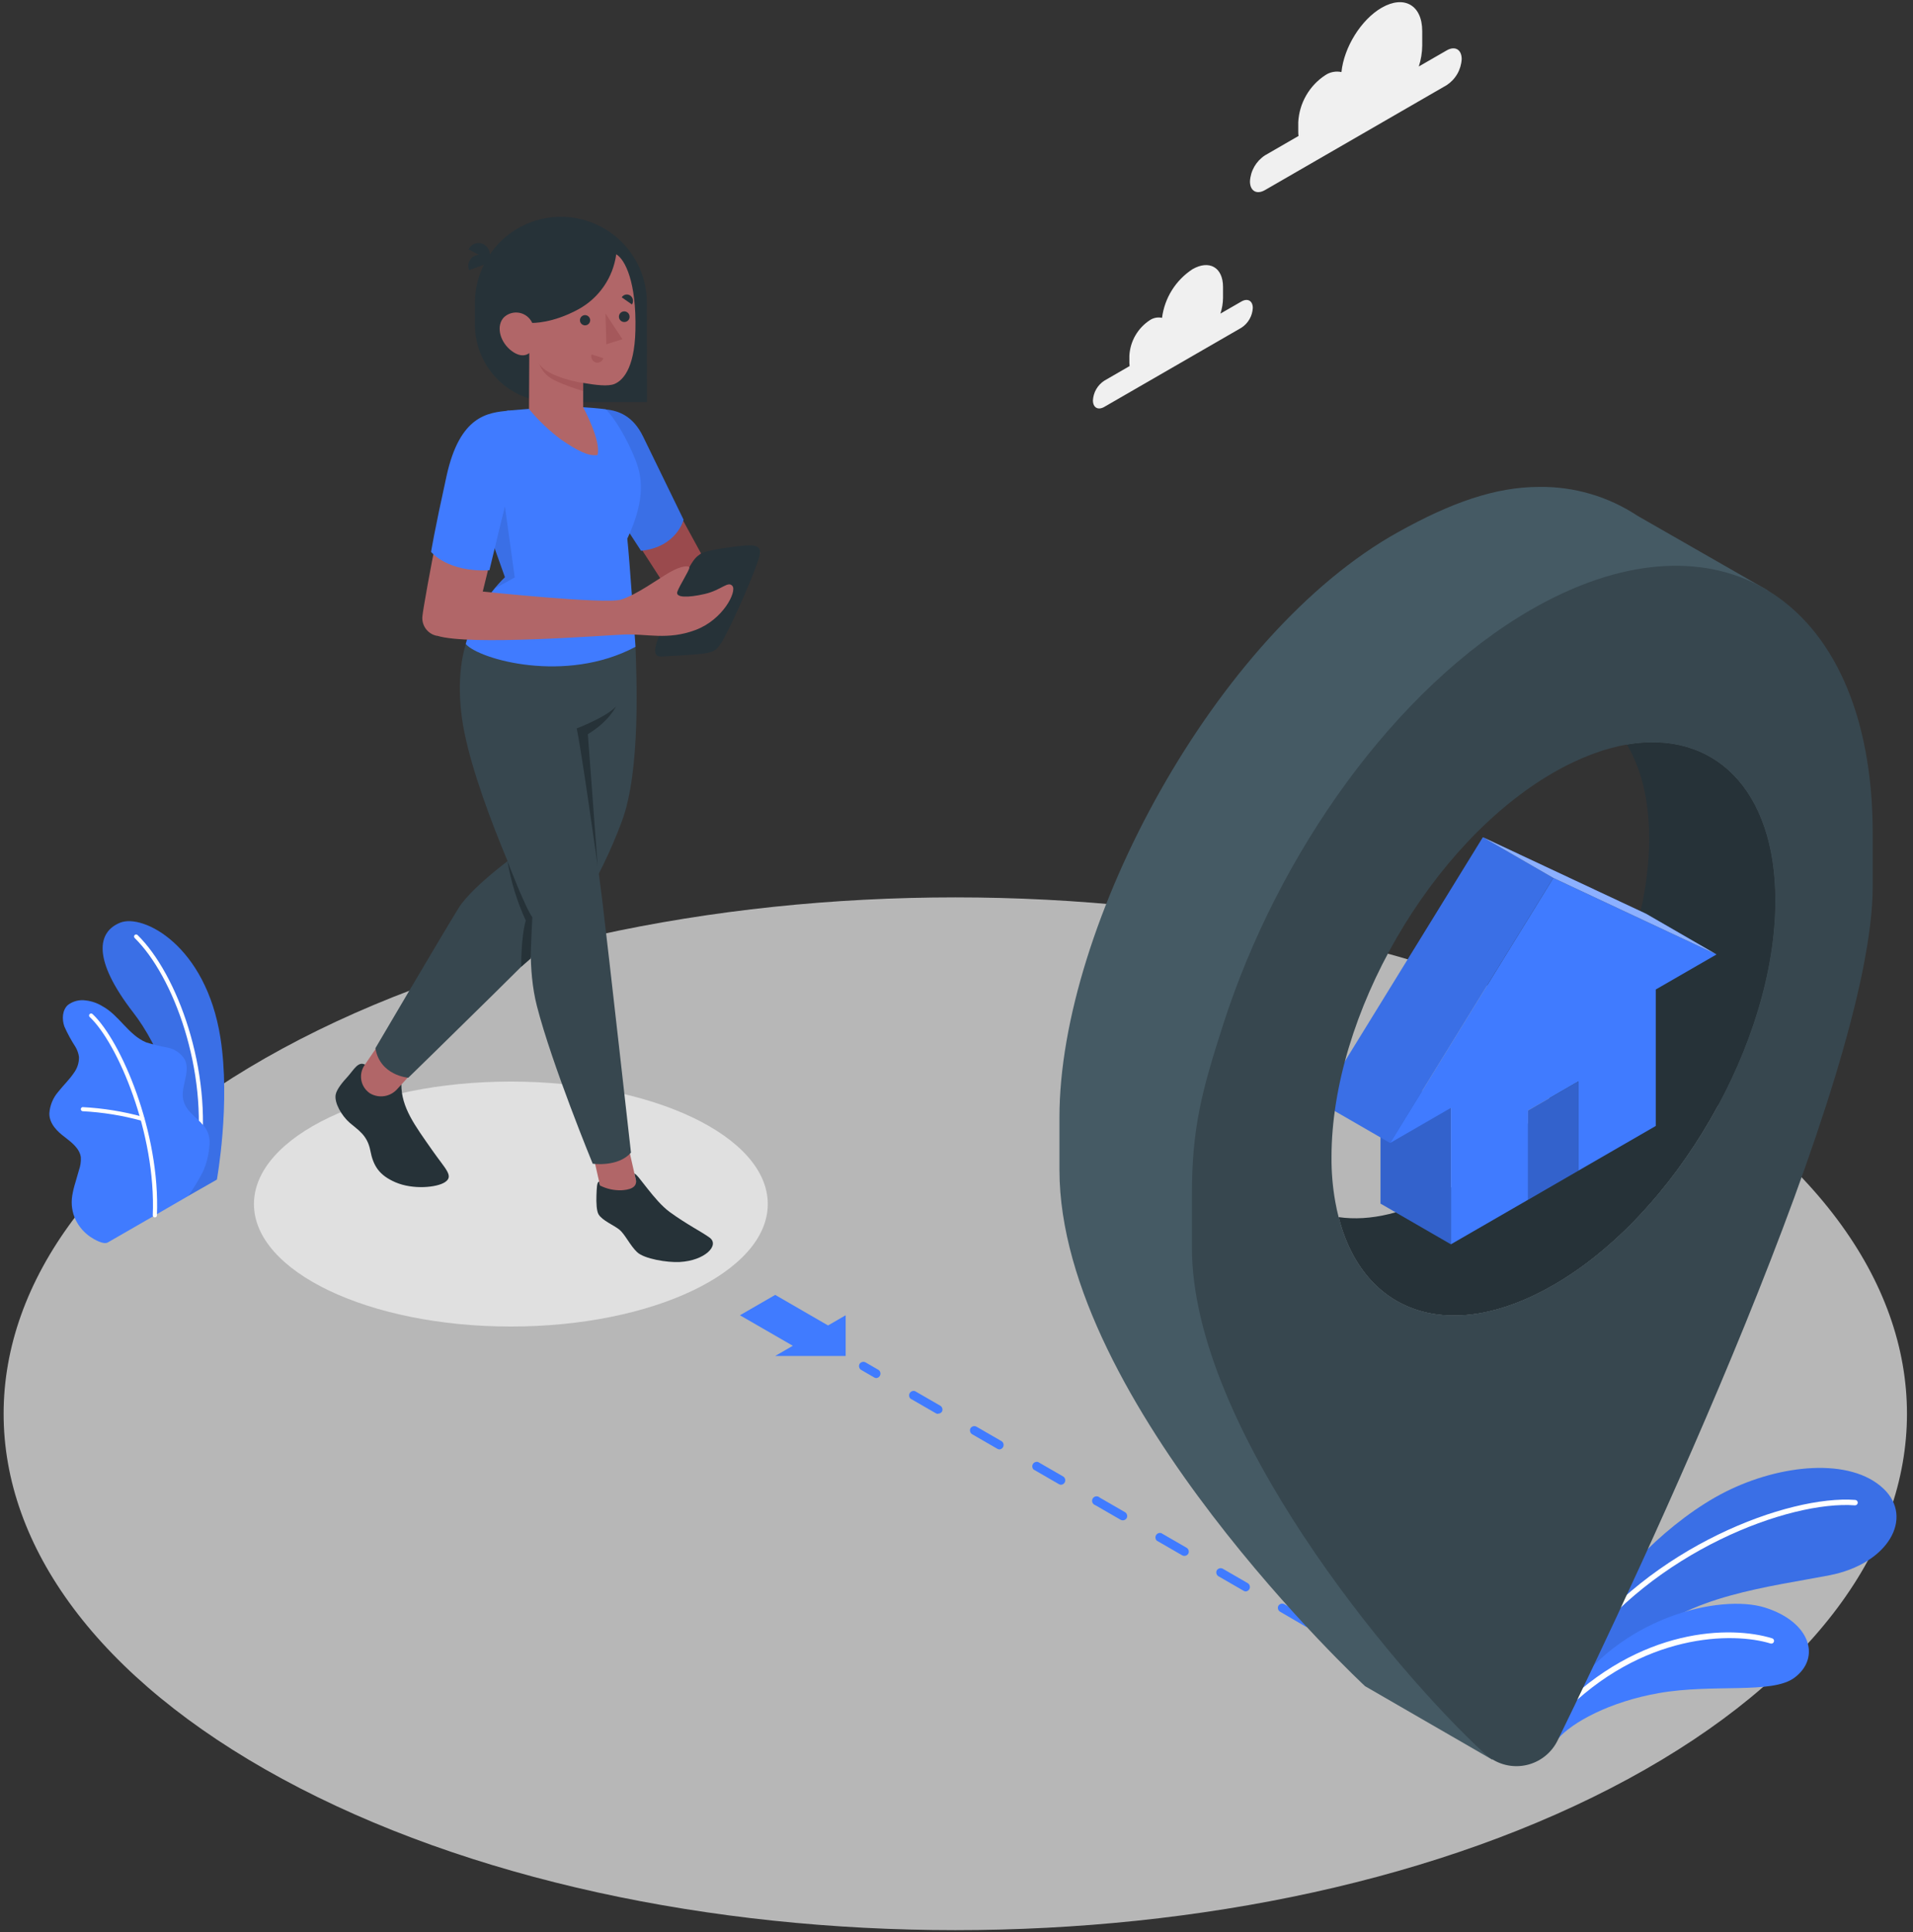 <svg width="310" height="313" viewBox="0 0 310 313" fill="none" xmlns="http://www.w3.org/2000/svg">
<rect x="0" y="0" width="310" height="313" fill="#333333" stroke="none"/>
<path opacity="0.7" d="M45.759 288.178C105.984 320.838 203.629 320.845 263.854 288.178C324.079 255.51 324.079 202.541 263.854 169.874C203.629 137.206 105.984 137.206 45.759 169.874C-14.466 202.541 -14.473 255.51 45.759 288.178Z" fill="#F0F0F0"/>
<path d="M82.785 214.893C105.777 214.893 124.417 206.01 124.417 195.051C124.417 184.093 105.777 175.21 82.785 175.21C59.792 175.21 41.153 184.093 41.153 195.051C41.153 206.01 59.792 214.893 82.785 214.893Z" fill="#E0E0E0"/>
<path d="M30.466 193.759L35.145 191.088C35.145 191.088 37.393 178.721 35.714 168.093C33.349 153.142 23.173 147.988 19.479 149.47C15.785 150.952 14.917 155.383 21.589 164.019C25.56 169.1 30.597 179.889 30.466 193.759Z" fill="#407BFF"/>
<g opacity="0.1">
<path d="M30.466 193.759L35.145 191.088C35.145 191.088 37.393 178.721 35.714 168.093C33.349 153.142 23.173 147.988 19.479 149.47C15.785 150.952 14.917 155.383 21.589 164.019C25.56 169.1 30.597 179.889 30.466 193.759Z" fill="black"/>
</g>
<path d="M32.166 187.824H32.13C32.043 187.81 31.965 187.763 31.912 187.692C31.858 187.621 31.835 187.533 31.845 187.445C33.765 173.48 28.137 158.15 21.815 151.945C21.755 151.882 21.722 151.799 21.722 151.712C21.722 151.625 21.756 151.541 21.817 151.479C21.877 151.417 21.959 151.38 22.046 151.377C22.133 151.374 22.218 151.405 22.282 151.463C28.721 157.756 34.459 173.363 32.502 187.54C32.49 187.62 32.449 187.693 32.388 187.745C32.326 187.797 32.247 187.825 32.166 187.824Z" fill="white"/>
<path d="M17.486 201.264C16.756 201.687 15.223 200.76 14.639 200.366C13.639 199.683 12.829 198.756 12.289 197.672C11.689 196.44 11.485 195.053 11.705 193.701C11.822 192.987 11.99 192.281 12.208 191.591L12.8 189.54C13.036 188.878 13.137 188.176 13.099 187.474C12.916 186.072 11.639 185.087 10.544 184.24C9.288 183.306 7.989 182.05 7.996 180.378C8.08 179.072 8.594 177.83 9.456 176.845C10.259 175.823 11.216 174.925 11.945 173.845C12.518 173.093 12.819 172.169 12.8 171.224C12.718 170.644 12.522 170.086 12.223 169.582C11.539 168.537 10.941 167.438 10.434 166.297C10.018 165.114 10.077 163.647 11.004 162.8C11.417 162.489 11.888 162.264 12.39 162.138C12.891 162.013 13.413 161.99 13.924 162.07C14.883 162.184 15.805 162.508 16.625 163.019C19.304 164.479 20.837 167.676 23.677 168.859C24.808 169.207 25.958 169.487 27.122 169.699C27.7 169.806 28.25 170.033 28.735 170.364C29.22 170.696 29.631 171.126 29.94 171.626C30.984 173.714 29.049 176.276 29.787 178.495C30.436 180.451 32.334 181.196 33.437 182.963C33.87 183.743 34.044 184.64 33.933 185.525C33.844 187.024 33.481 188.494 32.86 189.861C32.163 191.217 31.368 192.52 30.48 193.759C30.422 193.803 17.596 201.22 17.486 201.264Z" fill="#407BFF"/>
<path d="M25.078 197.212C25.034 197.211 24.991 197.202 24.951 197.184C24.911 197.166 24.875 197.14 24.845 197.108C24.815 197.076 24.792 197.039 24.777 196.998C24.762 196.957 24.755 196.913 24.757 196.869C25.305 183.62 19.063 168.998 14.537 164.749C14.505 164.719 14.48 164.684 14.462 164.644C14.444 164.605 14.434 164.562 14.433 164.519C14.432 164.475 14.439 164.432 14.454 164.391C14.47 164.351 14.493 164.314 14.522 164.282C14.552 164.25 14.588 164.225 14.627 164.207C14.667 164.189 14.71 164.179 14.753 164.178C14.796 164.177 14.84 164.184 14.88 164.199C14.921 164.214 14.958 164.238 14.99 164.267C19.618 168.596 25.991 183.466 25.429 196.891C25.428 196.935 25.418 196.979 25.399 197.02C25.381 197.06 25.355 197.097 25.322 197.127C25.289 197.157 25.251 197.18 25.209 197.194C25.167 197.209 25.122 197.215 25.078 197.212Z" fill="white"/>
<path d="M23.1 181.568H22.998C19.859 180.703 16.635 180.182 13.384 180.014C13.304 180.002 13.231 179.962 13.179 179.901C13.126 179.84 13.097 179.762 13.097 179.681C13.097 179.601 13.126 179.523 13.179 179.462C13.231 179.401 13.304 179.361 13.384 179.349C16.692 179.519 19.972 180.048 23.166 180.926C23.242 180.949 23.308 181 23.351 181.067C23.394 181.135 23.412 181.216 23.4 181.295C23.389 181.375 23.349 181.447 23.289 181.5C23.228 181.553 23.151 181.582 23.071 181.583L23.1 181.568Z" fill="white"/>
<path d="M258.992 261.16C261.511 255.685 270.672 246.166 279.615 241.669C288.557 237.172 299.865 236.077 305.216 241.158C310.194 245.889 305.997 253.342 296.456 255.189C286.915 257.036 273.198 258.54 265.971 265.971L254.357 273.826L258.992 261.16Z" fill="#407BFF"/>
<path opacity="0.1" d="M258.992 261.16C261.511 255.685 270.672 246.166 279.615 241.669C288.557 237.172 299.865 236.077 305.216 241.158C310.194 245.889 305.997 253.342 296.456 255.189C286.915 257.036 273.198 258.54 265.971 265.971L254.357 273.826L258.992 261.16Z" fill="black"/>
<path d="M255.152 268.46C255.243 268.493 255.341 268.496 255.433 268.469C255.525 268.441 255.606 268.384 255.663 268.307C267.905 251.305 289.973 243.064 300.573 243.859C300.69 243.867 300.805 243.829 300.894 243.752C300.983 243.676 301.038 243.567 301.047 243.45C301.051 243.393 301.044 243.335 301.025 243.28C301.007 243.226 300.978 243.175 300.94 243.132C300.902 243.088 300.856 243.053 300.804 243.027C300.752 243.002 300.696 242.987 300.639 242.983C289.849 242.166 267.372 250.531 254.948 267.803C254.914 267.85 254.89 267.903 254.877 267.96C254.864 268.016 254.862 268.074 254.871 268.131C254.881 268.188 254.902 268.243 254.932 268.292C254.963 268.341 255.003 268.383 255.05 268.416C255.081 268.438 255.116 268.452 255.152 268.46Z" fill="white"/>
<path d="M252.451 281.695C254.743 279.023 260.832 275.673 268.832 274.271C277.687 272.716 287.17 274.49 290.791 271.782C295.134 268.526 293.36 262.752 286.068 260.438C278.775 258.123 262.299 261.971 253.846 275.264L252.451 281.695Z" fill="#407BFF"/>
<path d="M252.59 277.87C252.67 277.899 252.757 277.904 252.84 277.885C252.923 277.865 252.998 277.822 253.057 277.76C266.132 264.387 280.921 264.38 286.915 266.241C286.97 266.258 287.028 266.264 287.085 266.258C287.142 266.253 287.198 266.236 287.249 266.209C287.3 266.182 287.345 266.145 287.381 266.1C287.418 266.056 287.445 266.004 287.462 265.949C287.48 265.894 287.487 265.837 287.482 265.779C287.478 265.722 287.462 265.666 287.435 265.615C287.409 265.564 287.372 265.519 287.328 265.482C287.284 265.446 287.232 265.418 287.177 265.402C280.549 263.343 265.774 263.496 252.422 277.147C252.381 277.188 252.349 277.236 252.327 277.289C252.305 277.343 252.293 277.4 252.293 277.457C252.293 277.515 252.305 277.572 252.327 277.625C252.349 277.679 252.381 277.727 252.422 277.768C252.469 277.814 252.527 277.849 252.59 277.87Z" fill="white"/>
<path d="M119.905 213.068L128.475 218.01L125.621 219.66H137.038V213.068L134.184 214.718L125.621 209.768L119.905 213.068Z" fill="#407BFF"/>
<path d="M142.024 223.244C141.901 223.244 141.78 223.212 141.674 223.149L139.542 221.915C139.387 221.817 139.275 221.664 139.228 221.487C139.18 221.31 139.201 221.122 139.287 220.959C139.384 220.801 139.538 220.686 139.717 220.637C139.896 220.588 140.086 220.61 140.25 220.696L142.382 221.93C142.501 222.017 142.59 222.139 142.638 222.278C142.687 222.417 142.692 222.568 142.653 222.71C142.615 222.852 142.534 222.979 142.422 223.074C142.309 223.17 142.171 223.229 142.024 223.244Z" fill="#407BFF"/>
<path d="M231.836 275.096C231.713 275.096 231.592 275.064 231.486 275.001L227.376 272.629C227.258 272.514 227.182 272.363 227.161 272.2C227.14 272.037 227.174 271.871 227.258 271.73C227.343 271.589 227.472 271.481 227.626 271.422C227.78 271.364 227.949 271.36 228.106 271.409L232.208 273.782C232.327 273.869 232.416 273.989 232.465 274.128C232.514 274.267 232.52 274.417 232.482 274.559C232.444 274.701 232.364 274.828 232.253 274.924C232.142 275.02 232.004 275.08 231.858 275.096H231.836ZM221.857 269.329C221.735 269.33 221.614 269.299 221.507 269.241L217.397 266.869C217.292 266.835 217.196 266.779 217.116 266.703C217.036 266.627 216.974 266.535 216.935 266.432C216.896 266.329 216.881 266.218 216.891 266.108C216.9 265.999 216.935 265.893 216.992 265.798C217.048 265.704 217.125 265.623 217.217 265.563C217.309 265.502 217.414 265.464 217.523 265.449C217.632 265.435 217.743 265.446 217.848 265.48C217.952 265.515 218.048 265.573 218.127 265.65L222.237 268.022C222.353 268.11 222.44 268.231 222.487 268.369C222.533 268.507 222.538 268.656 222.499 268.797C222.461 268.937 222.381 269.063 222.271 269.158C222.16 269.253 222.024 269.312 221.879 269.329H221.857ZM211.878 263.569C211.755 263.57 211.634 263.537 211.527 263.474L207.418 261.08C207.263 260.982 207.15 260.829 207.103 260.652C207.056 260.475 207.077 260.286 207.162 260.124C207.26 259.967 207.415 259.853 207.594 259.806C207.772 259.758 207.963 259.781 208.126 259.868L212.236 262.241C212.352 262.329 212.439 262.45 212.486 262.588C212.532 262.726 212.537 262.874 212.498 263.015C212.46 263.155 212.38 263.281 212.27 263.376C212.159 263.471 212.023 263.531 211.878 263.547V263.569ZM201.899 257.81C201.776 257.81 201.655 257.777 201.548 257.715L197.439 255.342C197.284 255.244 197.171 255.091 197.124 254.914C197.077 254.737 197.098 254.548 197.183 254.386C197.28 254.228 197.434 254.113 197.613 254.064C197.792 254.015 197.983 254.036 198.147 254.123L202.249 256.496C202.368 256.582 202.457 256.703 202.506 256.842C202.555 256.98 202.561 257.13 202.523 257.272C202.485 257.414 202.405 257.541 202.294 257.637C202.182 257.733 202.045 257.793 201.899 257.81ZM191.92 252.05C191.797 252.05 191.675 252.017 191.569 251.955L187.459 249.582C187.341 249.468 187.266 249.317 187.244 249.154C187.223 248.991 187.257 248.825 187.342 248.684C187.426 248.543 187.556 248.435 187.71 248.376C187.864 248.318 188.033 248.314 188.189 248.363L192.299 250.736C192.456 250.834 192.57 250.988 192.617 251.167C192.665 251.346 192.642 251.536 192.555 251.699C192.489 251.808 192.395 251.898 192.284 251.959C192.172 252.021 192.047 252.052 191.92 252.05ZM181.941 246.29C181.818 246.289 181.697 246.256 181.59 246.195L177.48 243.823C177.375 243.789 177.279 243.733 177.199 243.657C177.119 243.581 177.058 243.488 177.019 243.385C176.98 243.282 176.965 243.172 176.974 243.062C176.984 242.953 177.019 242.847 177.075 242.752C177.132 242.658 177.209 242.577 177.301 242.517C177.393 242.456 177.498 242.417 177.607 242.403C177.716 242.389 177.827 242.4 177.932 242.434C178.036 242.469 178.131 242.527 178.21 242.604L182.32 244.976C182.475 245.074 182.587 245.227 182.635 245.404C182.682 245.582 182.661 245.77 182.576 245.932C182.51 246.042 182.417 246.133 182.306 246.196C182.195 246.259 182.069 246.291 181.941 246.29ZM171.961 240.523C171.839 240.524 171.719 240.494 171.611 240.436L167.501 238.063C167.383 237.948 167.308 237.797 167.286 237.634C167.265 237.471 167.299 237.306 167.384 237.165C167.468 237.024 167.598 236.915 167.752 236.857C167.906 236.799 168.074 236.794 168.231 236.844L172.341 239.216C172.457 239.305 172.544 239.425 172.591 239.563C172.638 239.701 172.642 239.85 172.604 239.991C172.565 240.131 172.486 240.257 172.375 240.352C172.265 240.447 172.128 240.506 171.983 240.523H171.961ZM161.982 234.8C161.859 234.8 161.738 234.768 161.632 234.705L157.522 232.333C157.367 232.234 157.255 232.082 157.208 231.904C157.16 231.727 157.181 231.539 157.267 231.376C157.364 231.218 157.517 231.103 157.696 231.054C157.875 231.005 158.066 231.027 158.23 231.113L162.34 233.486C162.459 233.573 162.548 233.695 162.597 233.834C162.645 233.973 162.65 234.123 162.612 234.266C162.573 234.408 162.492 234.535 162.38 234.63C162.268 234.726 162.129 234.785 161.982 234.8ZM152.003 229.04C151.88 229.041 151.759 229.008 151.653 228.945L147.543 226.573C147.425 226.458 147.349 226.307 147.328 226.144C147.307 225.981 147.341 225.816 147.426 225.674C147.51 225.533 147.64 225.425 147.794 225.367C147.947 225.309 148.116 225.304 148.273 225.354L152.383 227.726C152.54 227.825 152.653 227.979 152.701 228.158C152.748 228.337 152.726 228.527 152.638 228.69C152.568 228.792 152.473 228.874 152.361 228.929C152.25 228.984 152.127 229.01 152.003 229.004V229.04Z" fill="#407BFF"/>
<path d="M239.837 279.71C239.715 279.71 239.594 279.68 239.486 279.622L237.355 278.388C237.2 278.29 237.088 278.137 237.04 277.96C236.993 277.783 237.014 277.594 237.099 277.432C237.197 277.274 237.35 277.159 237.529 277.11C237.708 277.061 237.899 277.082 238.063 277.169L240.187 278.403C240.303 278.49 240.39 278.611 240.437 278.748C240.485 278.885 240.49 279.034 240.452 279.174C240.414 279.314 240.336 279.44 240.226 279.536C240.117 279.631 239.981 279.692 239.837 279.71Z" fill="#407BFF"/>
<path d="M286.389 95.604L285.732 95.224L265.336 83.544C260.617 80.422 255.065 78.796 249.407 78.879C242.275 78.879 235.077 81.463 226.602 86.179C196.986 102.59 171.684 149.908 171.684 180.977V189.54C171.684 227.193 221.207 273.154 221.207 273.154L241.742 285.017C241.752 285.031 241.765 285.041 241.781 285.048C241.796 285.054 241.813 285.056 241.83 285.053C241.144 284.243 263.65 251.407 284.9 187.357C308.362 116.43 286.827 96.012 286.389 95.604ZM251.729 208.184C234.939 217.871 220.901 212.798 216.922 197.168C209.235 196.11 203.68 190.197 201.965 180.488C199.811 149.098 216.47 124.139 240.326 114.007C250.546 110.291 259.072 112.941 263.642 120.621C277.658 118.212 287.688 127.818 287.688 145.908C287.688 168.83 271.57 196.73 251.729 208.184Z" fill="#455A64"/>
<path d="M287.688 145.908C287.688 168.83 271.592 196.73 251.729 208.184C234.939 217.871 220.901 212.798 216.922 197.168C221.967 197.898 227.923 196.548 234.325 192.847C252.517 182.357 267.248 156.821 267.248 135.841C267.248 129.607 265.949 124.475 263.642 120.621C277.658 118.212 287.688 127.818 287.688 145.908Z" fill="#263238"/>
<path d="M223.711 194.978L235.121 201.57V179.466L223.711 172.874V194.978Z" fill="#407BFF"/>
<path opacity="0.2" d="M223.711 194.978L235.121 201.57V179.466L223.711 172.874V194.978Z" fill="black"/>
<path d="M278.162 154.617L251.714 142.221L225.266 185.16L235.121 179.466V201.57L247.619 194.358V179.897L255.802 175.174V189.628L268.314 182.401V160.296L278.162 154.617Z" fill="#407BFF"/>
<path d="M240.297 135.629L251.714 142.221L225.266 185.16L213.849 178.568L240.297 135.629Z" fill="#407BFF"/>
<path opacity="0.1" d="M240.297 135.629L251.714 142.221L225.266 185.16L213.849 178.568L240.297 135.629Z" fill="black"/>
<path d="M240.297 135.629L251.714 142.221L278.162 154.617L266.745 148.025L240.297 135.629Z" fill="#407BFF"/>
<path opacity="0.4" d="M240.297 135.629L251.714 142.221L278.162 154.617L266.745 148.025L240.297 135.629Z" fill="white"/>
<path d="M247.619 194.358L255.802 189.628V175.174L247.619 179.897V194.358Z" fill="#407BFF"/>
<path opacity="0.2" d="M247.619 194.358L255.802 189.628V175.174L247.619 179.897V194.358Z" fill="black"/>
<path d="M286.389 95.604L285.732 95.224C275.833 89.661 262.606 90.406 248.071 98.786C226.171 111.452 207.191 138.053 198.22 165.946C194.657 177.006 193.153 182.861 193.153 193.555V202.147C193.153 231.165 225.507 270.198 240.64 284.133C240.978 284.447 241.348 284.726 241.742 284.966C241.752 284.979 241.765 284.99 241.781 284.997C241.796 285.003 241.813 285.005 241.83 285.002C242.713 285.548 243.701 285.902 244.73 286.043C245.759 286.183 246.805 286.106 247.803 285.818C248.8 285.529 249.725 285.034 250.52 284.365C251.314 283.697 251.96 282.869 252.415 281.936C265.453 255.24 303.471 174.758 303.471 143.55V134.987C303.471 115.642 296.93 101.94 286.389 95.604ZM216.922 197.169C216.718 196.373 216.528 195.541 216.382 194.687C215.954 192.292 215.748 189.863 215.769 187.43C215.769 164.508 231.829 136.615 251.729 125.161C253.827 123.946 256.025 122.911 258.299 122.066C260.035 121.42 261.826 120.932 263.649 120.606C277.665 118.197 287.696 127.804 287.696 145.893C287.696 168.815 271.599 196.716 251.736 208.17C234.96 217.871 220.901 212.798 216.922 197.169Z" fill="#37474F"/>
<path d="M104.838 65.133H89.508C86.182 65.133 82.992 63.812 80.64 61.46C78.288 59.108 76.967 55.918 76.967 52.592V49.051C76.967 45.357 78.434 41.815 81.046 39.203C83.658 36.59 87.201 35.123 90.895 35.123C94.589 35.123 98.132 36.59 100.744 39.203C103.356 41.815 104.823 45.357 104.823 49.051L104.838 65.133Z" fill="#263238"/>
<path d="M79.193 42.117L75.93 40.386C76.033 40.169 76.179 39.974 76.36 39.815C76.54 39.655 76.751 39.534 76.98 39.458C77.208 39.383 77.45 39.354 77.689 39.374C77.93 39.394 78.163 39.463 78.376 39.576C78.812 39.813 79.14 40.21 79.293 40.683C79.445 41.156 79.409 41.669 79.193 42.117Z" fill="#263238"/>
<path d="M79.463 42.481L76.032 43.766C75.937 43.545 75.887 43.308 75.885 43.067C75.884 42.826 75.932 42.588 76.025 42.366C76.119 42.145 76.256 41.944 76.429 41.777C76.602 41.61 76.808 41.48 77.032 41.394C77.5 41.231 78.012 41.253 78.464 41.455C78.915 41.657 79.273 42.025 79.463 42.481Z" fill="#263238"/>
<path d="M109.919 82.909L114.138 90.639L108.276 95.669L102.414 86.581L109.919 82.909Z" fill="#9A4A4D"/>
<path d="M98.122 66.323C100.312 66.513 102.619 67.455 104.203 70.703L110.773 84.194C110.773 84.194 109.663 88.632 103.882 89.223L101.589 85.705L98.122 66.323Z" fill="#407BFF"/>
<path opacity="0.1" d="M98.122 66.323C100.312 66.513 102.619 67.455 104.203 70.703L110.773 84.194C110.773 84.194 109.663 88.632 103.882 89.223L101.589 85.705L98.122 66.323Z" fill="black"/>
<path d="M59.14 172.458C58.038 171.889 57.344 173.283 56.344 174.407C55.614 175.188 54.556 176.436 54.395 177.327C54.154 178.656 55.351 180.736 56.673 181.89C57.994 183.043 59.527 183.861 60.009 186.379C60.49 188.898 61.469 190.394 64.082 191.526C66.944 192.759 70.776 192.365 72.076 191.526C73.616 190.525 72.207 189.438 70.053 186.35C67.236 182.32 65.038 179.437 65.038 175.677L59.14 172.458Z" fill="#263238"/>
<path d="M61.396 169.151L59.082 172.545C58.592 173.25 58.401 174.119 58.548 174.963C58.696 175.808 59.171 176.56 59.87 177.057L59.943 177.108C60.645 177.53 61.473 177.692 62.283 177.566C63.092 177.441 63.832 177.036 64.374 176.422L67.98 172.48L61.396 169.151Z" fill="#B16668"/>
<path d="M102.984 104.801C103.13 109.123 103.889 124.876 100.735 133.147C98.986 137.843 96.786 142.359 94.165 146.63C93.224 148.244 66.163 174.589 66.163 174.589C66.163 174.589 61.564 174.254 60.834 169.801C60.834 169.801 71.922 150.945 74.324 147.083C76.726 143.221 85.23 137.286 85.23 137.286L84.456 101.042L102.984 104.801Z" fill="#37474F"/>
<path d="M97.917 195.057L103.64 193.756L101.744 185.42L96.021 186.722L97.917 195.057Z" fill="#B16668"/>
<path d="M93.45 118C95.41 116.19 97.165 114.17 98.684 111.977C103.064 105.933 102.385 100.568 102.385 100.568H100.589L76.93 101.049C74.579 104.896 74.069 110.729 74.864 116.379C76.507 128.169 86.274 148.572 86.274 148.572C86.135 150.186 85.457 156.96 87.004 162.968C89.435 172.458 96.049 188.518 96.049 188.518C96.049 188.518 100.188 189.109 102.247 186.715C102.247 186.715 98.597 154.15 97.596 145.835C96.509 136.768 93.45 118 93.45 118Z" fill="#37474F"/>
<path d="M102.998 190.927L102.809 190.109C103.415 190.226 105.984 194.489 108.532 196.344C111.32 198.373 113.744 199.57 114.992 200.49C116.657 201.709 114.262 204.22 110.138 204.439C108.101 204.549 104.393 203.928 103.247 202.848C102.1 201.767 101.276 199.928 100.37 199.198C99.465 198.468 97.626 197.738 97.005 196.738C96.669 196.19 96.611 194.825 96.655 193.657C96.698 192.489 96.72 191.409 97.093 191.423C97.093 191.547 97.231 192.051 97.231 192.051C98.309 192.596 99.507 192.86 100.713 192.818C101.677 192.759 103.473 192.533 102.998 190.927Z" fill="#263238"/>
<path d="M96.852 140.272C96.852 140.272 94.092 120.672 93.45 118C93.45 118 98.312 116.146 99.808 114.452C99.808 114.452 98.743 116.825 95.26 118.934L96.852 140.272Z" fill="#263238"/>
<path d="M82.237 139.513C82.237 139.513 85.084 146.981 86.267 148.594C86.267 148.594 85.968 154.15 86.011 155.274L84.471 156.61C84.471 156.61 84.398 151.945 85.201 149.12C83.795 146.062 82.799 142.832 82.237 139.513Z" fill="#263238"/>
<path d="M101.655 87.26C102.028 90.691 102.984 104.78 102.984 104.78C91.662 110.824 77.616 106.816 75.47 104.327C76.59 100.22 78.785 96.486 81.828 93.508L78.178 83.288C78.178 83.288 77.74 82.237 77.748 82.23C77.974 81.85 83.449 76.916 80.755 69.09C80.66 68.806 80.631 68.504 80.67 68.207C80.709 67.91 80.815 67.625 80.981 67.376C81.146 67.126 81.366 66.917 81.624 66.765C81.883 66.613 82.172 66.522 82.471 66.499L85.719 66.236L94.538 65.973C96.64 66.097 98.144 66.294 98.144 66.294C99.494 67.564 101.626 71.032 103.006 74.565C103.874 76.872 104.838 80.514 101.655 87.26Z" fill="#407BFF"/>
<path opacity="0.1" d="M80.522 86.99L81.814 81.989L83.412 93.538L80.179 95.333L81.828 93.53L80.157 88.866L80.522 86.99Z" fill="black"/>
<path d="M99.859 41.189C101.319 42.058 103.152 45.759 102.969 53.512C102.816 60.082 100.684 61.717 99.618 62.184C98.553 62.651 96.487 62.367 94.508 62.031V65.98C94.508 65.98 97.494 71.506 96.823 73.711C95.363 73.959 93.53 72.981 90.939 71.222C89.011 69.782 87.261 68.118 85.727 66.265L85.77 57.191C85.77 57.191 84.588 58.337 82.588 56.585C80.938 55.125 80.398 52.709 81.668 51.395C82.001 51.084 82.404 50.857 82.843 50.733C83.281 50.608 83.743 50.59 84.19 50.679C84.637 50.768 85.056 50.962 85.414 51.245C85.771 51.529 86.056 51.892 86.245 52.307C86.245 52.307 89.45 52.431 93.706 50.117C95.361 49.218 96.781 47.941 97.85 46.389C98.92 44.838 99.608 43.057 99.859 41.189Z" fill="#B16668"/>
<path d="M95.64 51.862C95.643 52.026 95.597 52.186 95.509 52.324C95.421 52.462 95.294 52.571 95.144 52.637C94.995 52.703 94.829 52.724 94.668 52.696C94.506 52.668 94.357 52.594 94.238 52.482C94.118 52.37 94.035 52.225 93.998 52.066C93.96 51.906 93.971 51.739 94.028 51.586C94.085 51.433 94.186 51.3 94.318 51.203C94.45 51.107 94.608 51.052 94.771 51.044C94.995 51.038 95.211 51.121 95.374 51.274C95.537 51.427 95.632 51.639 95.64 51.862Z" fill="#263238"/>
<g style="mix-blend-mode:multiply" opacity="0.5">
<path d="M95.852 57.41L97.772 58.023C97.736 58.151 97.676 58.271 97.594 58.375C97.511 58.479 97.409 58.566 97.293 58.63C97.176 58.694 97.048 58.734 96.916 58.748C96.784 58.761 96.65 58.748 96.523 58.709C96.265 58.622 96.05 58.438 95.924 58.196C95.799 57.953 95.773 57.671 95.852 57.41Z" fill="#9A4A4D"/>
</g>
<path d="M102.407 49.322L100.75 48.168C100.819 48.055 100.911 47.958 101.02 47.881C101.129 47.805 101.252 47.752 101.382 47.725C101.512 47.699 101.646 47.699 101.776 47.726C101.906 47.753 102.029 47.807 102.137 47.883C102.36 48.041 102.513 48.279 102.563 48.548C102.614 48.816 102.558 49.094 102.407 49.322Z" fill="#263238"/>
<path d="M102.02 51.263C102.029 51.374 102.016 51.485 101.981 51.59C101.947 51.696 101.891 51.793 101.819 51.877C101.746 51.96 101.657 52.029 101.558 52.078C101.458 52.126 101.35 52.155 101.239 52.161C101.068 52.177 100.896 52.141 100.745 52.059C100.594 51.976 100.472 51.849 100.393 51.696C100.315 51.543 100.284 51.37 100.305 51.199C100.325 51.029 100.397 50.868 100.51 50.738C100.623 50.608 100.772 50.515 100.938 50.471C101.104 50.427 101.28 50.433 101.443 50.49C101.605 50.546 101.747 50.65 101.85 50.788C101.953 50.926 102.012 51.092 102.02 51.263Z" fill="#263238"/>
<g style="mix-blend-mode:multiply" opacity="0.5">
<path d="M98.122 50.796L98.253 55.767L100.874 54.957L98.122 50.796Z" fill="#9A4A4D"/>
</g>
<g style="mix-blend-mode:multiply" opacity="0.5">
<path d="M94.479 62.031C92.362 61.754 88.011 60.505 87.333 58.782C87.606 59.651 88.138 60.415 88.858 60.972C90.158 62.082 94.479 63.338 94.479 63.338V62.031Z" fill="#9A4A4D"/>
</g>
<path d="M68.469 99.692C68.52 98.962 69.856 91.391 70.769 87.15L79.689 89.88L78.23 95.83L70.82 103.006C70.075 102.867 69.412 102.443 68.974 101.825C68.535 101.206 68.354 100.441 68.469 99.692Z" fill="#B16668"/>
<path d="M82.449 66.528C79.025 66.827 74.514 67.338 72.368 77.084C70.353 86.216 69.856 89.406 69.856 89.406C69.856 89.406 72.492 92.742 79.31 92.377L81.814 81.989C86.376 75.981 84.909 71.681 82.449 66.528Z" fill="#407BFF"/>
<path d="M111.291 92.625C112.518 90.348 112.824 90.245 113.547 89.705C114.27 89.165 118.752 88.537 120.606 88.384C122.796 88.201 123.563 88.603 122.957 90.479C121.657 94.494 117.715 103.02 116.832 104.203C116.255 104.933 116.138 105.663 113.686 105.926C111.393 106.152 108.517 106.276 107.67 106.327C106.824 106.378 105.656 106.59 106.415 104.101C107.381 101.285 108.499 98.524 109.766 95.83C110.707 93.815 111.291 92.625 111.291 92.625Z" fill="#263238"/>
<path d="M78.259 95.83C78.259 95.83 98.085 97.925 100.648 97.129C103.21 96.334 106.67 93.764 108.524 92.705C110.379 91.647 111.707 91.552 111.707 91.975C111.707 92.399 110.123 94.844 109.766 95.844C109.408 96.844 111.474 96.844 114.189 96.224C116.905 95.603 117.993 94.034 118.701 94.939C119.409 95.844 117.197 100.378 112.686 102.064C108.174 103.75 104.823 102.633 101.1 102.794C97.377 102.955 76.018 104.619 70.842 102.991C70.711 102.167 70.809 101.323 71.124 100.551C71.439 99.779 71.96 99.108 72.63 98.611C74.304 97.321 76.217 96.375 78.259 95.83Z" fill="#B16668"/>
<path d="M204.987 25.166L210.425 22.027C210.395 21.807 210.381 21.585 210.381 21.363V19.786C210.463 18.263 210.903 16.781 211.664 15.46C212.424 14.138 213.486 13.014 214.761 12.179C215.142 11.923 215.57 11.746 216.02 11.66C216.471 11.573 216.934 11.579 217.382 11.675C217.784 7.69 220.543 3.186 223.901 1.251C227.551 -0.844 230.471 0.85 230.471 5.047V7.398C230.457 8.543 230.27 9.681 229.916 10.77L234.435 8.164C235.778 7.39 236.866 8.018 236.866 9.573C236.82 10.418 236.577 11.24 236.154 11.973C235.732 12.706 235.143 13.329 234.435 13.793L204.987 30.794C203.644 31.568 202.556 30.94 202.556 29.385C202.601 28.541 202.845 27.718 203.267 26.985C203.69 26.252 204.279 25.629 204.987 25.166Z" fill="#F0F0F0"/>
<path d="M178.948 61.673L183.05 59.301C183.026 59.134 183.014 58.966 183.014 58.797V57.614C183.077 56.464 183.41 55.344 183.985 54.346C184.561 53.348 185.364 52.5 186.328 51.869C186.615 51.675 186.938 51.542 187.278 51.476C187.618 51.411 187.968 51.416 188.306 51.49C188.509 49.901 189.054 48.374 189.903 47.016C190.753 45.657 191.886 44.499 193.226 43.62C195.964 42.036 198.19 43.321 198.19 46.482V48.263C198.179 49.127 198.036 49.983 197.767 50.803L201.176 48.84C202.191 48.256 203.016 48.73 203.016 49.898C202.981 50.537 202.796 51.158 202.476 51.713C202.157 52.267 201.711 52.738 201.176 53.088L178.948 65.915C177.933 66.506 177.108 66.031 177.108 64.856C177.143 64.218 177.327 63.597 177.647 63.044C177.966 62.491 178.412 62.022 178.948 61.673Z" fill="#F0F0F0"/>
</svg>
